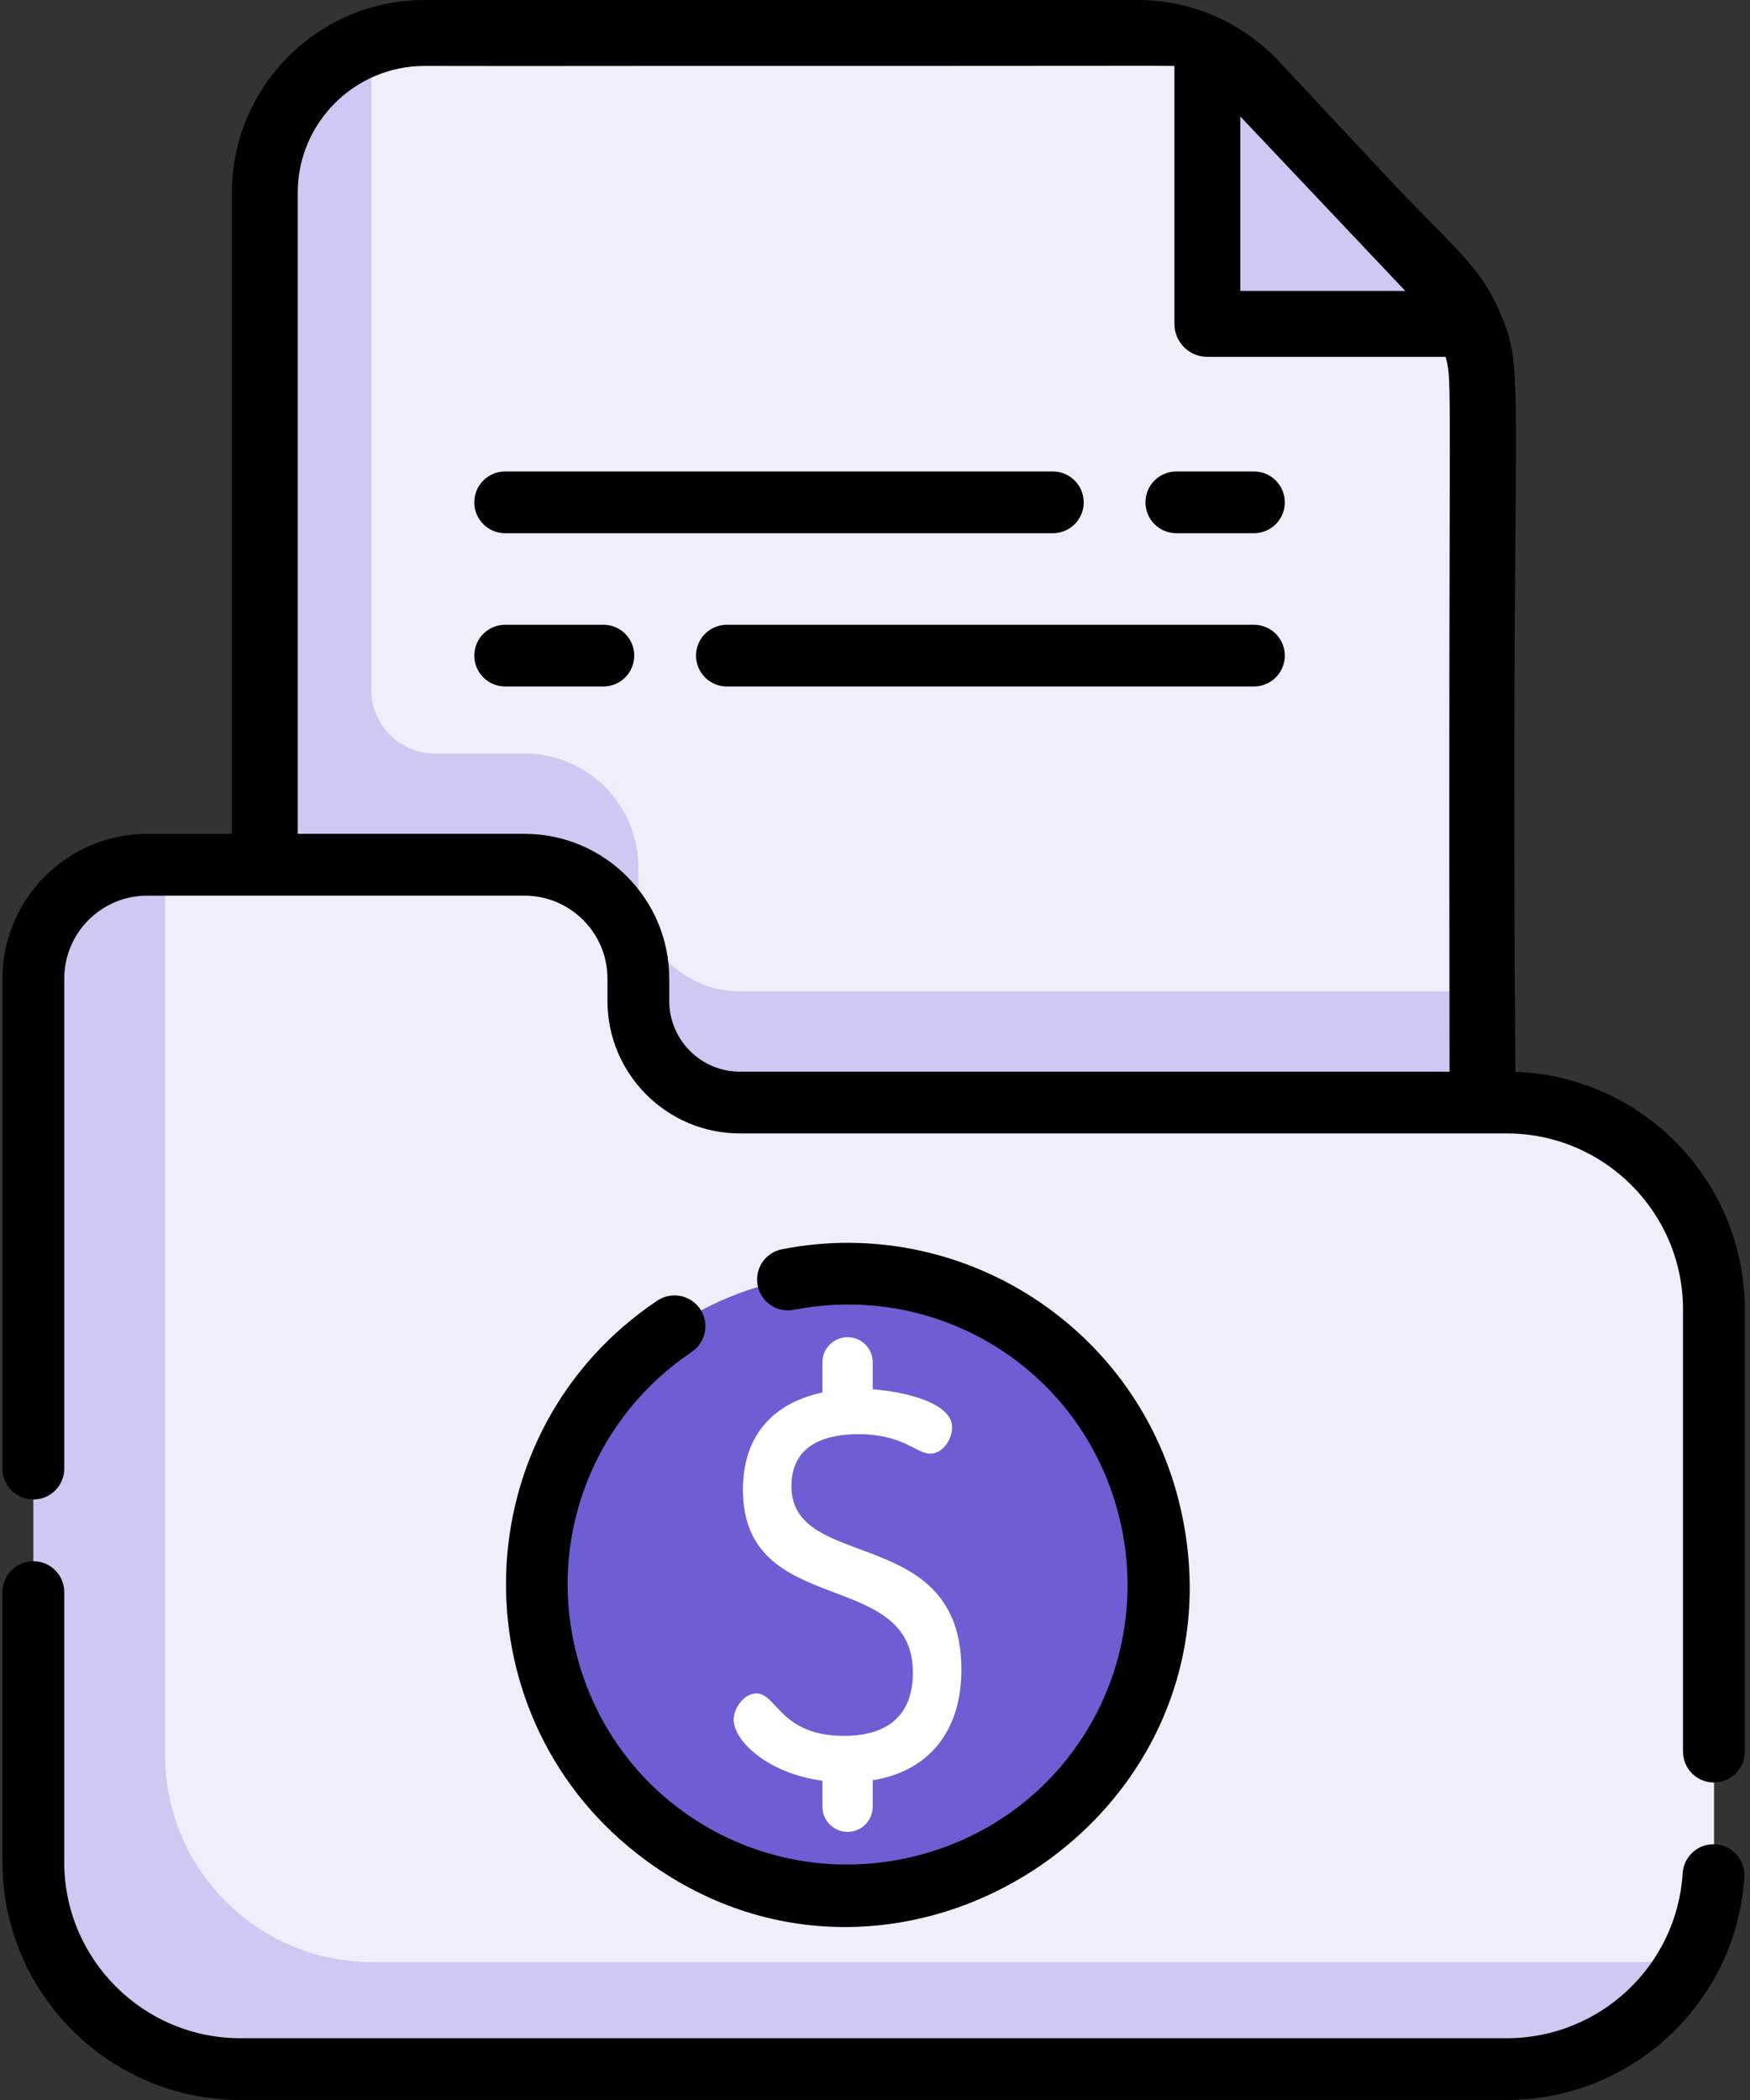 <svg xmlns="http://www.w3.org/2000/svg" width="40" height="48" viewBox="0 0 40 48">
    <rect x="0" y="0" width="40" height="48" fill="#333333" stroke="none"/>
    <g fill="none" fill-rule="evenodd">
        <g>
            <g>
                <g>
                    <g transform="translate(-382, -633) translate(358, 603) translate(24, 27) translate(0, 3)">
                        <path fill="#F0EEFA" d="M33.885 8.868V37.15c0 2.016-1.635 3.65-3.652 3.65H9.704c-2.017 0-3.652-1.634-3.652-3.65V4.404c0-1.59 1.017-2.942 2.434-3.443.382-.135.79-.208 1.218-.208h16.307c.554 0 1.096.126 1.586.363.403.193.77.462 1.082.795l1.955 2.092 2.238 2.342c.298.311.536.67.704 1.058.203.459.309.956.309 1.465z"/>
                        <path fill="#CFC8F2" d="M33.576 7.404h-3.974c-1.107 0-2.005-.898-2.005-2.006V1.116c.403.194.77.463 1.082.795l1.955 2.092 2.238 2.342c.298.311.535.67.704 1.059zM16.913 22.66c-1.283 0-2.322-1.04-2.322-2.322v-.511c0-1.437-1.165-2.603-2.602-2.603H9.946c-.806 0-1.46-.653-1.46-1.459V.961c-1.417.5-2.433 1.853-2.433 3.443V37.15c0 2.016 1.634 3.65 3.651 3.65h20.53c2.016 0 3.651-1.634 3.651-3.65V22.66H16.913z"/>
                        <path fill="#CFC8F2" d="M39.175 29.932v12.63c0 .765-.181 1.488-.503 2.127-.779 1.545-2.38 2.605-4.228 2.605H5.494c-2.613 0-4.732-2.118-4.732-4.731V22.368c0-1.438 1.165-2.602 2.603-2.602h8.623c1.438 0 2.603 1.164 2.603 2.602v.511c0 1.283 1.039 2.322 2.322 2.322h17.53c2.614 0 4.732 2.119 4.732 4.731z"/>
                        <path fill="#F0EEFA" d="M39.175 29.932v12.63c0 .765-.181 1.488-.503 2.127-.388.103-.795.158-1.216.158H8.506c-2.614 0-4.732-2.118-4.732-4.731V19.92c0-.053.002-.104.006-.155h8.208c1.438 0 2.603 1.164 2.603 2.602v.511c0 1.283 1.039 2.322 2.322 2.322h17.53c2.614 0 4.732 2.119 4.732 4.731z"/>
                        <circle cx="19.373" cy="36.217" r="7.103" fill="#6D5ED3"/>
                        <path fill="#000" fill-rule="nonzero" d="M15.81 30.902c.324-.217.411-.656.194-.98-.217-.323-.656-.41-.98-.193-4.435 2.974-4.61 9.367-.492 12.617 5.774 4.555 14.075-.712 12.456-7.855-.935-4.126-4.985-6.746-9.113-5.937-.383.075-.632.446-.557.828.075.383.446.632.828.557 3.371-.66 6.688 1.433 7.466 4.865.774 3.416-1.313 6.856-4.825 7.653-3.423.776-6.858-1.32-7.653-4.825-.592-2.61.491-5.265 2.677-6.73z"/>
                        <path fill="#FFF" fill-rule="nonzero" d="M19.29 39.677c-1.454 0-1.534-.971-2-.971-.28 0-.52.33-.52.601 0 .481.768 1.225 2.028 1.396v.594c0 .317.258.574.575.574.317 0 .575-.257.575-.574v-.605c1.29-.21 2.027-1.127 2.027-2.532 0-3.337-3.885-2.214-3.885-4.189 0-.983.831-1.19 1.529-1.19 1.021 0 1.327.445 1.638.445.338 0 .507-.385.507-.6 0-.55-1.04-.814-1.816-.87v-.618c0-.317-.258-.574-.575-.574-.317 0-.575.258-.575.574v.69c-1.173.252-1.817 1.034-1.817 2.213 0 2.981 3.885 1.765 3.885 4.19 0 .946-.544 1.446-1.575 1.446z"/>
                        <path fill="#000" fill-rule="nonzero" d="M28.661 10.776h-1.773c-.39 0-.706.316-.706.706 0 .39.317.706.706.706h1.773c.39 0 .706-.316.706-.706 0-.39-.316-.706-.706-.706zM24.77 11.482c0-.39-.316-.706-.705-.706H11.547c-.39 0-.706.316-.706.706 0 .39.316.706.706.706h12.518c.39 0 .706-.316.706-.706zM13.79 14.28h-2.243c-.39 0-.706.316-.706.705 0 .39.317.706.706.706h2.244c.39 0 .706-.315.706-.706 0-.39-.316-.705-.706-.705zM28.661 14.28H16.614c-.39 0-.705.316-.705.705 0 .39.316.706.705.706h12.047c.39 0 .706-.315.706-.706 0-.39-.316-.705-.706-.705zM39.21 42.155c-.39-.024-.724.272-.749.661-.13 2.116-1.895 3.772-4.017 3.772H5.494c-2.22 0-4.026-1.806-4.026-4.025V36.39c0-.39-.315-.705-.706-.705-.39 0-.706.315-.706.706v6.17c0 3 2.44 5.438 5.437 5.438h28.951c2.866 0 5.249-2.239 5.427-5.096.023-.39-.272-.724-.662-.749z"/>
                        <path fill="#A092E7" d="M32.106 6.633l-.002-.002.005.005-.003-.003z"/>
                        <path fill="#000" fill-rule="nonzero" d="M34.638 24.499c-.12-16.185.278-15.926-.37-17.396-.502-1.147-1.142-1.495-3.083-3.614-2.042-2.18-1.926-2.065-2.099-2.238C28.219.417 27.119 0 26.011 0H9.704C7.275 0 5.3 1.976 5.3 4.404V19.06H3.365c-1.823 0-3.308 1.483-3.308 3.308v11.2c0 .39.316.706.706.706.39 0 .706-.316.706-.706v-11.2c0-1.047.85-1.896 1.896-1.896H11.988c1.046 0 1.897.85 1.897 1.896v.511c0 1.67 1.358 3.028 3.028 3.028h17.53c2.211 0 4.026 1.797 4.026 4.025v10.105c0 .39.316.706.706.706.39 0 .706-.317.706-.706V29.932c0-2.933-2.335-5.332-5.243-5.433zM28.35 2.662c2.98 3.15 3.633 3.842 3.75 3.966l-.001-.002.004.004.003.003.003.003.003.004.004.003.003.004-.001-.001.004.004H28.35V2.662zm4.782 21.833h-16.22c-.89 0-1.615-.725-1.615-1.616v-.51c0-1.826-1.484-3.31-3.308-3.31H6.805V4.405c0-1.598 1.301-2.898 2.9-2.898 2.223.005 4.146 0 5.809 0 11.137.002 10.478-.008 11.33 0v5.897c0 .416.337.753.753.753h5.446c.165.644.059.05.089 16.34z"/>
                    </g>
                </g>
            </g>
        </g>
    </g>
</svg>
